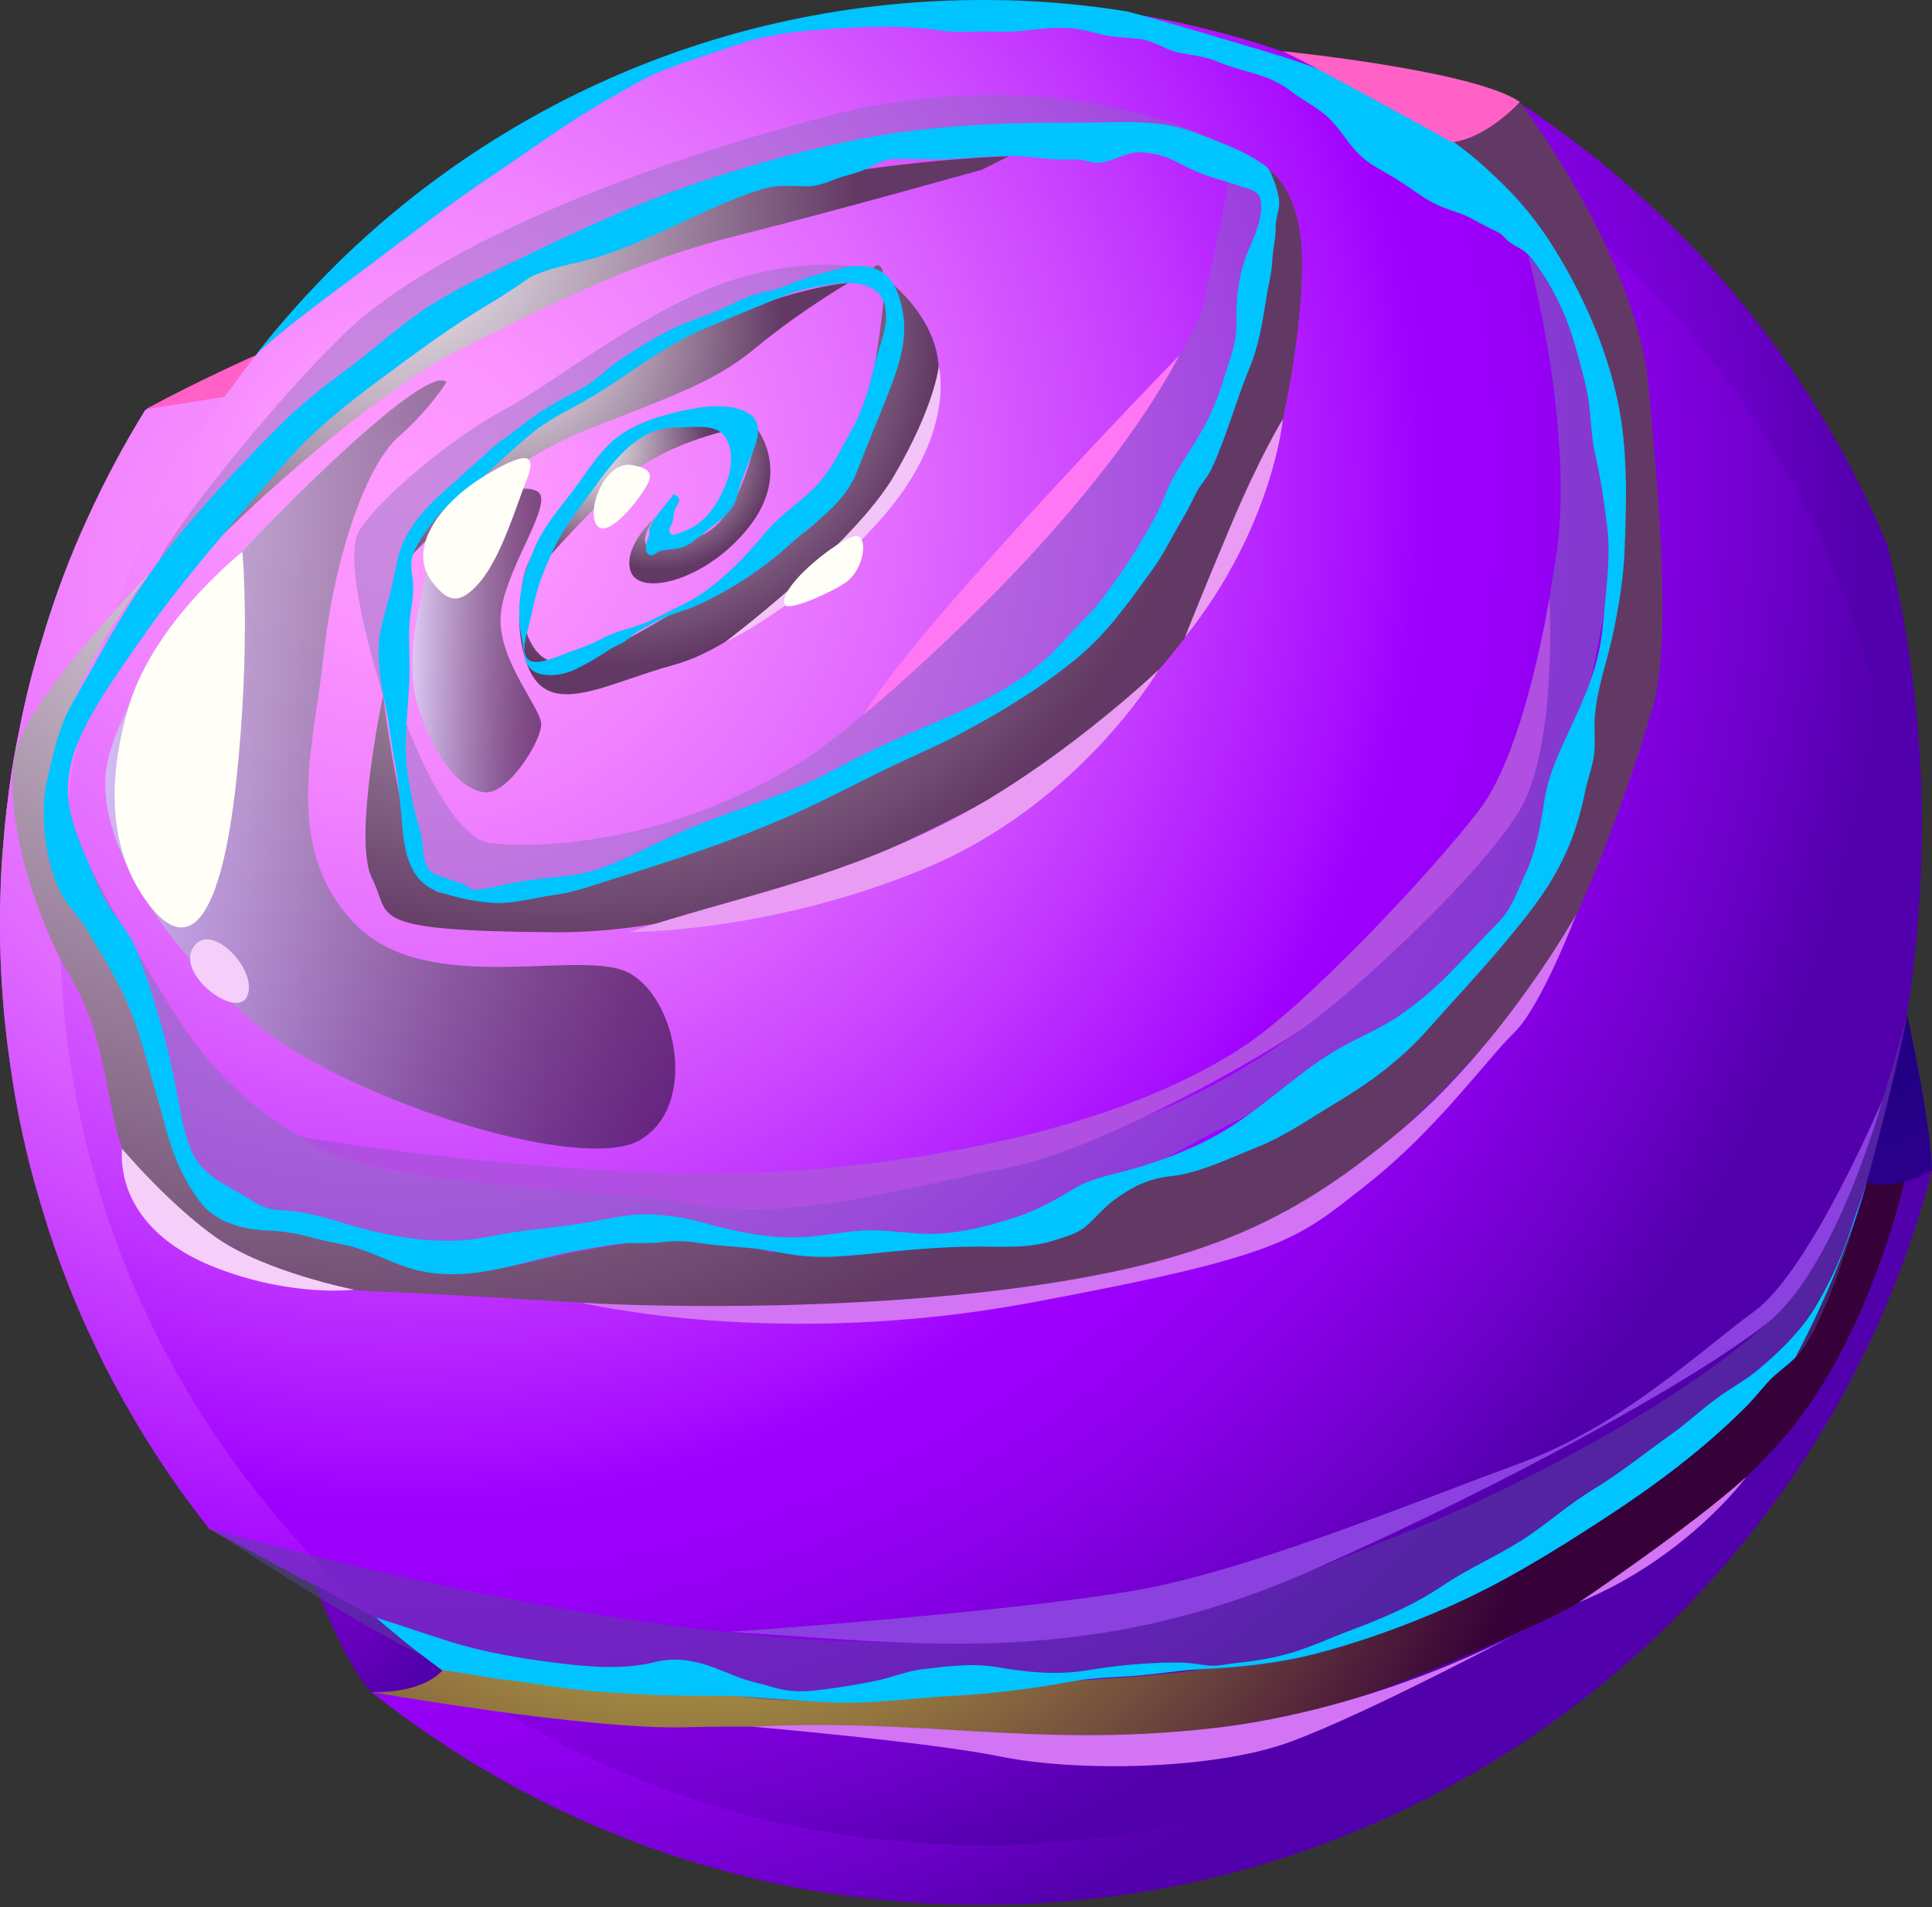 <svg width="79" height="78" viewBox="0 0 79 78" fill="none" xmlns="http://www.w3.org/2000/svg">
<rect x="0" y="0" width="79" height="78" fill="#333333" stroke="none"/>
<path fill-rule="evenodd" clip-rule="evenodd" d="M79 47.846L78.714 48.873C78.707 48.92 78.691 48.958 78.676 49.02C77.896 51.691 76.846 54.255 75.556 56.671C73.456 60.593 70.723 64.13 67.488 67.149C63.72 70.654 59.289 73.433 54.394 75.302C49.969 76.985 45.167 77.896 40.149 77.896C39.438 77.896 38.712 77.881 38.018 77.842H38.01C36.96 77.788 35.917 77.688 34.891 77.564C28.15 76.684 21.935 74.128 16.669 70.314C16.175 69.959 15.689 69.588 15.218 69.218C16.144 68.422 18.09 68.345 18.09 68.345L15.372 66.191L8.57 62.532C7.265 60.887 6.084 59.127 5.049 57.274C4.802 56.834 4.563 56.393 4.331 55.938C4.331 55.922 4.316 55.915 4.308 55.899C4.069 55.413 3.837 54.926 3.613 54.44C3.606 54.44 3.606 54.44 3.606 54.44C2.911 52.904 2.301 51.321 1.807 49.699C1.444 48.526 1.12 47.329 0.865 46.101C0.857 46.094 0.857 46.078 0.857 46.071C0.679 45.221 0.533 44.349 0.409 43.476C0.139 41.616 0 39.716 0 37.786C0 37.338 0.008 36.89 0.023 36.45C0.039 35.786 0.077 35.13 0.139 34.481C0.185 33.833 0.255 33.192 0.34 32.559C0.34 32.513 0.347 32.474 0.355 32.412C0.471 31.524 0.618 30.652 0.803 29.787C1.05 28.537 1.359 27.301 1.737 26.104C2.239 24.413 2.849 22.784 3.575 21.209C4.27 19.681 5.057 18.198 5.937 16.778C8.678 15.326 10.423 14.569 10.423 14.569C10.423 14.569 57.142 5.297 57.868 4.501C58.586 3.714 62.13 4.208 62.13 4.208C64.315 5.652 66.361 7.296 68.237 9.126C68.677 9.551 69.094 9.991 69.526 10.439C69.804 10.74 70.082 11.056 70.353 11.373C70.816 11.898 71.271 12.446 71.704 12.994C73.302 15.033 74.715 17.218 75.888 19.534C76.352 20.422 76.769 21.341 77.162 22.275C77.162 22.282 77.17 22.29 77.17 22.298C80.776 36.404 76.329 48.364 76.329 48.364C77.332 47.993 78.228 47.87 79 47.846Z" fill="url(#paint0_radial_24_1774)"/>
<path fill-rule="evenodd" clip-rule="evenodd" d="M79 47.846L78.714 48.873C78.707 48.92 78.691 48.958 78.676 49.02C77.896 51.691 76.846 54.255 75.556 56.671C73.456 60.593 70.723 64.13 67.488 67.149C63.72 70.654 59.289 73.433 54.394 75.302C49.969 76.985 45.167 77.896 40.149 77.896C39.438 77.896 38.712 77.881 38.018 77.842H38.01C36.96 77.788 35.917 77.688 34.891 77.564C28.15 76.684 21.935 74.128 16.669 70.314C16.175 69.959 15.689 69.588 15.218 69.218C16.144 68.422 18.09 68.345 18.09 68.345L15.372 66.191L8.57 62.532C7.265 60.887 6.084 59.127 5.049 57.274C4.802 56.834 4.563 56.393 4.331 55.938C4.331 55.922 4.316 55.915 4.308 55.899C4.069 55.413 3.837 54.926 3.613 54.44C3.606 54.44 3.606 54.44 3.606 54.44C2.911 52.904 2.301 51.321 1.807 49.699C1.444 48.526 1.12 47.329 0.865 46.101C0.857 46.094 0.857 46.078 0.857 46.071C0.679 45.221 0.533 44.349 0.409 43.476C0.139 41.616 0 39.716 0 37.786C0 37.338 0.008 36.89 0.023 36.45C0.039 35.786 0.077 35.13 0.139 34.481C0.185 33.833 0.255 33.192 0.34 32.559C0.34 32.513 0.347 32.474 0.355 32.412C0.471 31.524 0.618 30.652 0.803 29.787C1.05 28.537 1.359 27.301 1.737 26.104C2.239 24.413 2.849 22.784 3.575 21.209C4.27 19.681 5.057 18.198 5.937 16.778C8.678 15.326 10.423 14.569 10.423 14.569C10.423 14.569 57.142 5.297 57.868 4.501C58.586 3.714 62.13 4.208 62.13 4.208C64.315 5.652 66.361 7.296 68.237 9.126C68.677 9.551 69.094 9.991 69.526 10.439C69.804 10.74 70.082 11.056 70.353 11.373C70.816 11.898 71.271 12.446 71.704 12.994C73.302 15.033 74.715 17.218 75.888 19.534C76.352 20.422 76.769 21.341 77.162 22.275C77.162 22.282 77.17 22.29 77.17 22.298C80.776 36.404 76.329 48.364 76.329 48.364C77.332 47.993 78.228 47.87 79 47.846Z" fill="url(#paint1_radial_24_1774)"/>
<path fill-rule="evenodd" clip-rule="evenodd" d="M77.858 37.755C77.858 39.183 77.78 40.581 77.618 41.955C77.387 44.094 76.97 46.178 76.383 48.194C76.375 48.24 76.36 48.279 76.344 48.333C75.611 50.85 74.623 53.251 73.418 55.521C71.442 59.204 68.87 62.524 65.836 65.357C62.3 68.654 58.131 71.271 53.537 73.016C49.375 74.599 44.866 75.456 40.149 75.456C39.477 75.456 38.805 75.441 38.141 75.402H38.134C37.145 75.356 36.165 75.255 35.207 75.139C28.869 74.313 23.039 71.904 18.098 68.33C17.357 67.805 16.639 67.241 15.952 66.662C15.758 66.5 15.573 66.345 15.388 66.175C13.597 64.624 11.96 62.886 10.493 61.018C9.265 59.466 8.161 57.822 7.188 56.077C6.957 55.66 6.733 55.243 6.509 54.818C6.509 54.803 6.501 54.795 6.493 54.779C6.262 54.324 6.046 53.868 5.837 53.413C5.83 53.413 5.829 53.413 5.829 53.413C5.173 51.969 4.602 50.487 4.139 48.958C3.791 47.862 3.49 46.727 3.258 45.584C3.251 45.576 3.251 45.561 3.251 45.553C3.081 44.75 2.942 43.939 2.826 43.121C2.571 41.368 2.448 39.585 2.448 37.77C2.448 37.346 2.455 36.929 2.471 36.512C2.486 35.894 2.525 35.269 2.579 34.667C2.625 34.064 2.687 33.455 2.772 32.86C2.772 32.814 2.78 32.775 2.787 32.721C2.896 31.887 3.035 31.069 3.204 30.25C3.436 29.069 3.729 27.919 4.077 26.791C4.548 25.209 5.127 23.672 5.806 22.19C6.54 20.576 7.381 19.024 8.331 17.534C8.987 16.499 9.69 15.503 10.447 14.546C11.497 13.195 12.647 11.921 13.867 10.724C20.654 4.115 29.926 0.054 40.149 0.054C40.55 0.054 40.944 0.062 41.338 0.069C41.762 0.085 42.179 0.1 42.604 0.131C43.778 0.208 44.936 0.34 46.071 0.525C46.086 0.525 46.094 0.533 46.109 0.533C47.067 0.679 48.001 0.865 48.927 1.089C50.124 1.374 51.29 1.706 52.44 2.108C53.22 2.37 53.985 2.664 54.741 2.98C55.305 3.22 55.853 3.467 56.401 3.729C56.494 3.775 56.594 3.814 56.687 3.868C60.347 5.659 63.667 8.014 66.546 10.84C66.963 11.242 67.357 11.651 67.759 12.075C68.021 12.361 68.284 12.654 68.538 12.948C68.978 13.442 69.395 13.959 69.812 14.476C71.318 16.384 72.638 18.437 73.742 20.622C75.039 23.155 76.059 25.849 76.754 28.675C77.201 30.459 77.51 32.289 77.688 34.157C77.803 35.331 77.858 36.535 77.858 37.755Z" fill="url(#paint2_radial_24_1774)"/>
<path fill-rule="evenodd" clip-rule="evenodd" d="M21.734 22.723C21.734 22.723 20.731 24.946 21.565 27.201C22.398 29.455 24.738 27.957 27.525 27.201C30.312 26.444 33.177 23.51 34.991 21.696C36.798 19.881 38.535 17.395 38.381 14.979C38.226 12.562 35.686 10.979 35.686 10.979C35.686 10.979 36.612 9.798 35.833 14.523C35.053 19.248 33.995 20.939 32.984 21.688C31.972 22.437 28.892 24.236 27.216 25.24C25.533 26.243 23.665 27.286 22.553 27.039C21.441 26.807 20.854 24.305 21.734 22.723Z" fill="url(#paint3_radial_24_1774)"/>
<path fill-rule="evenodd" clip-rule="evenodd" d="M26.846 21.093C26.846 21.093 25.417 22.36 25.796 23.387C26.174 24.406 28.884 23.757 30.621 21.557C32.358 19.356 30.984 17.58 30.984 17.58C30.984 17.58 30.351 21.248 28.66 21.896C26.969 22.545 26.421 22.267 26.421 22.267C26.421 22.267 26.159 21.974 26.846 21.093Z" fill="url(#paint4_radial_24_1774)"/>
<path fill-rule="evenodd" clip-rule="evenodd" d="M22.522 22.684C22.522 22.684 23.912 21.109 25.494 19.634C27.077 18.159 29.818 17.588 29.818 17.588C29.818 17.588 28.22 16.739 26.166 17.936C24.12 19.125 22.522 22.684 22.522 22.684Z" fill="url(#paint5_radial_24_1774)"/>
<path fill-rule="evenodd" clip-rule="evenodd" d="M16.839 22.707C16.839 22.707 20.067 19.125 23.981 17.58C27.903 16.036 29.262 15.588 30.992 14.152C32.729 12.716 34.682 11.574 34.682 11.574C34.682 11.574 30.868 11.767 25.031 15.465C19.21 19.163 16.824 21.51 16.839 22.707Z" fill="url(#paint6_radial_24_1774)"/>
<path fill-rule="evenodd" clip-rule="evenodd" d="M8.979 21.997C8.979 21.997 14.562 16.422 18.932 14.23C23.302 12.045 26.243 10.608 30.166 9.628C34.088 8.647 40.149 6.941 40.149 6.941L41.245 6.393C41.245 6.393 28.776 6.648 20.592 11.574C12.408 16.507 8.979 21.997 8.979 21.997Z" fill="url(#paint7_radial_24_1774)"/>
<path fill-rule="evenodd" clip-rule="evenodd" d="M15.666 28.428C15.666 28.428 16.592 36.134 17.936 36.481C19.279 36.828 24.082 36.79 31.223 33.138C38.365 29.486 39.817 30.328 43.816 26.259C47.816 22.19 49.437 17.573 50.68 14.531C51.923 11.489 52.278 8.014 51.892 6.941C51.892 6.941 53.243 7.744 53.243 10.763C53.243 13.782 52.34 18.847 51.058 21.781C49.777 24.715 46.457 29.316 42.465 31.578C38.466 33.841 30.474 38.187 22.63 38.126C14.786 38.064 16.029 37.5 15.218 35.933C14.407 34.366 15.666 28.428 15.666 28.428Z" fill="url(#paint8_radial_24_1774)"/>
<path opacity="0.5" fill-rule="evenodd" clip-rule="evenodd" d="M3.443 35.007C3.443 35.007 4.841 38.11 5.628 40.952C6.416 43.793 6.261 48.618 9.504 49.367C12.747 50.124 17.271 52.232 19.009 51.707C20.746 51.182 27.146 50.031 30.698 50.726C34.25 51.421 40.727 51.027 42.99 49.9C45.252 48.773 50.124 45.862 52.44 44.982C54.756 44.094 57.953 41.577 60.709 38.774C63.465 35.972 63.427 32.783 64.106 31.2C64.786 29.617 66.145 23.286 65.99 20.414C65.836 17.55 64.106 12.191 64.106 12.191L62.493 10.485C62.493 10.485 64.485 17.843 63.581 23.047C62.678 28.251 63.504 30.358 59.883 35.339C56.262 40.318 51.212 44.233 45.553 46.124C39.901 48.008 36.273 47.785 30.397 48.325C24.915 48.835 18.09 48.449 15.38 47.738C12.948 47.105 9.659 45.468 7.173 41.5C4.679 37.531 3.443 35.007 3.443 35.007Z" fill="#7D72B3"/>
<path opacity="0.4" fill-rule="evenodd" clip-rule="evenodd" d="M15.913 26.861C15.913 26.861 16.43 35.23 17.496 35.948C18.561 36.666 20.816 36.968 22.924 36.249C25.031 35.531 32.273 33.161 33.517 32.404C34.76 31.648 42.38 27.841 43.886 26.714C45.383 25.587 47.391 21.557 48.07 20.723C48.75 19.889 50.595 14.909 51.128 13.025C51.653 11.141 52.031 8.879 52.031 8.879C52.031 8.879 52.186 7.821 51.275 7.481C50.371 7.142 50.217 7.481 50.217 7.481C50.217 7.481 50.024 8.724 49.236 12.307C48.441 15.889 37.778 28.181 32.382 31.385C26.992 34.589 21.866 34.705 20.013 34.474C18.175 34.25 15.882 28.297 15.913 26.861Z" fill="#7D72B3"/>
<path opacity="0.4" fill-rule="evenodd" clip-rule="evenodd" d="M15.666 28.428C15.666 28.428 15.89 23.217 17.233 21.472C18.576 19.727 23.093 16.121 25.765 14.762C28.436 13.403 32.32 11.481 33.671 11.195C35.022 10.91 35.979 11.195 35.979 11.195C35.979 11.195 34.35 10.315 30.621 11.257C26.892 12.199 22.669 15.673 20.63 16.747C18.592 17.82 15.426 20.422 14.67 21.742C13.921 23.055 15.666 28.428 15.666 28.428Z" fill="#7D72B3"/>
<path opacity="0.4" fill-rule="evenodd" clip-rule="evenodd" d="M6.493 22.939L18.059 12.801L25.224 9.558C25.224 9.558 32.312 7.149 35.554 6.393C38.797 5.636 46.07 5.412 46.07 5.412L49.885 5.829C49.885 5.829 43.245 2.208 33.439 4.849C23.634 7.489 17.117 10.786 14.245 13.488C11.388 16.191 7.065 21.611 6.493 22.939Z" fill="#7D72B3"/>
<path fill-rule="evenodd" clip-rule="evenodd" d="M6.169 23.387C6.169 23.387 -0.046 30.891 2.973 35.508C5.991 40.125 7.319 46.781 8.2 48.333C9.072 49.885 19.078 52.209 21.163 51.73C23.24 51.251 28.227 49.939 31.486 51.205C31.486 51.205 37.261 50.711 38.921 50.711C40.581 50.711 43.6 49.306 44.302 48.95C45.005 48.595 48.927 47.344 50.935 46.534C52.942 45.731 56.162 43.214 57.467 42.21C58.771 41.206 62.192 37.13 62.848 35.879C63.504 34.62 65.458 27.286 65.967 23.811C66.477 20.345 64.979 13.658 63.859 11.342C62.732 9.033 59.181 6.872 59.181 6.872L59.389 5.829L62.153 4.177C62.153 4.177 66.971 10.5 67.426 15.951C67.689 19.148 68.43 25.981 67.589 28.907C66.909 31.262 64.608 38.172 62.601 40.643C60.593 43.113 54.556 49.414 51.344 50.641C48.124 51.861 38.635 53.506 33.045 53.621C28.922 53.706 19.85 52.965 15.388 52.819C10.925 52.664 7.736 49.869 5.961 48.456C4.185 47.036 4.787 43.183 2.98 40.133C1.174 37.083 0.17 33.03 0.625 30.829C1.065 28.614 6.169 23.387 6.169 23.387Z" fill="url(#paint9_radial_24_1774)"/>
<path fill-rule="evenodd" clip-rule="evenodd" d="M17.086 51.954C16.129 51.73 15.272 51.205 14.322 50.965C13.79 50.834 13.265 50.757 12.74 50.61C12.214 50.456 11.62 50.356 11.08 50.332C9.983 50.294 8.841 50.039 8.146 49.105C7.528 48.271 7.142 47.406 6.856 46.41C6.486 45.075 6.123 43.739 5.714 42.395C5.335 41.16 4.803 40.071 4.123 38.975C3.853 38.535 3.621 38.102 3.328 37.678C3.058 37.3 2.679 36.929 2.479 36.497L2.471 36.489C1.946 35.377 1.76 34.142 1.791 32.929C1.807 32.273 1.992 31.663 2.131 31.03C2.324 30.227 2.533 29.517 2.942 28.791C3.32 28.127 3.698 27.455 4.077 26.776C4.926 25.278 5.822 23.78 6.879 22.437C8.238 20.723 9.759 19.094 11.296 17.542C12.184 16.631 13.195 15.835 14.214 15.079C15.071 14.446 15.867 13.743 16.724 13.095C18.191 11.983 19.858 11.257 21.503 10.462C23.487 9.504 25.464 8.586 27.525 7.829C29.965 6.941 32.482 6.231 35.03 5.713C37.933 5.127 40.998 5.003 43.963 5.019C45.584 5.026 47.321 4.818 48.873 5.428C49.746 5.767 50.765 6.115 51.529 6.64C51.707 6.756 51.784 6.787 51.892 6.941C51.962 7.034 52 7.165 52.047 7.273C52.162 7.551 52.309 8.014 52.309 8.308C52.309 8.632 52.162 8.918 52.162 9.265C52.17 9.751 52.047 10.192 52.023 10.662C52 11.211 51.861 11.643 51.784 12.176C51.622 13.164 51.483 14.106 51.097 15.04C50.541 16.384 50.17 17.804 49.56 19.132C49.375 19.541 49.051 19.85 48.865 20.252C48.688 20.615 48.533 20.924 48.325 21.271C47.931 21.927 47.615 22.599 47.175 23.224C46.248 24.498 45.314 25.857 44.094 26.869C42.619 28.096 41.013 29.077 39.33 29.972C38.234 30.552 37.084 31.023 35.972 31.578C34.976 32.072 33.98 32.582 32.976 33.053C30.397 34.258 27.656 35.145 24.954 35.987C24.174 36.234 23.441 36.497 22.638 36.605C21.904 36.705 21.055 36.944 20.314 36.929C19.518 36.906 18.685 36.721 17.936 36.466C16.646 36.033 16.515 34.636 16.422 33.47C16.353 32.628 16.253 31.71 16.09 30.884C15.967 30.189 15.905 29.509 15.751 28.807C15.589 28.096 15.488 27.37 15.48 26.652C15.465 25.726 15.82 24.861 16.029 23.966C16.168 23.387 16.229 22.784 16.469 22.228C16.808 21.418 17.465 20.715 18.106 20.136C18.77 19.549 19.418 18.962 20.074 18.368C20.468 18.005 20.924 17.735 21.341 17.395C22.066 16.816 22.869 16.36 23.695 15.936C24.352 15.596 24.823 15.056 25.433 14.654C26.05 14.245 26.761 13.82 27.425 13.481C28.004 13.195 28.637 12.994 29.239 12.755C29.733 12.562 30.189 12.276 30.691 12.106C31.154 11.944 31.633 11.898 32.08 11.705C32.528 11.52 32.945 11.357 33.408 11.234C33.926 11.11 34.505 10.894 35.03 10.879C36.064 10.863 36.574 11.381 36.836 12.384C37.199 13.751 36.782 14.909 36.288 16.175C35.887 17.194 35.454 18.206 35.061 19.24C34.543 20.615 33.316 21.34 32.281 22.282C31.192 23.271 29.849 24.151 28.506 24.753C28.081 24.946 27.633 25.054 27.216 25.232C26.861 25.394 26.506 25.587 26.151 25.78C25.919 25.904 25.749 26.089 25.541 26.235C25.348 26.359 25.124 26.436 24.931 26.56C24.452 26.876 23.95 27.185 23.425 27.417C22.916 27.648 21.904 27.78 21.572 27.185C21.395 26.884 21.418 26.459 21.341 26.12C21.248 25.71 21.233 25.348 21.233 24.923C21.233 24.498 21.31 24.189 21.379 23.788C21.441 23.394 21.619 23.085 21.742 22.707C22.12 21.626 22.869 20.823 23.533 19.928C23.95 19.364 24.305 18.808 24.792 18.283C25.51 17.519 26.521 17.14 27.533 16.886C28.444 16.662 29.795 16.391 30.629 16.916C31.339 17.357 30.845 18.314 30.613 18.908C30.49 19.233 30.351 19.572 30.243 19.904C30.166 20.151 30.135 20.429 29.988 20.669C29.695 21.163 29.116 21.503 28.675 21.889C28.475 22.058 28.158 22.298 27.919 22.375C27.618 22.468 27.293 22.46 26.985 22.537C26.83 22.568 26.753 22.761 26.568 22.692C26.398 22.638 26.398 22.445 26.429 22.267C26.459 22.105 26.529 21.95 26.568 21.796C26.575 21.765 26.537 21.711 26.544 21.672C26.668 21.201 27.27 20.615 27.541 20.213C27.973 20.391 27.679 20.646 27.595 20.831C27.541 20.993 27.548 21.14 27.51 21.31C27.479 21.449 27.27 21.688 27.425 21.835C27.525 21.935 27.88 21.757 27.988 21.719C28.915 21.395 29.509 20.383 29.795 19.464C29.98 18.87 29.949 17.835 29.285 17.573C28.791 17.38 28.197 17.488 27.679 17.48C25.811 17.449 24.699 19.449 23.711 20.738C23.032 21.611 22.514 22.607 22.136 23.641C21.866 24.359 21.758 25.101 21.564 25.819C21.418 26.351 21.248 27.17 22.066 27.062C22.545 26.992 23.062 26.737 23.518 26.583C23.919 26.444 24.267 26.305 24.637 26.104C25.224 25.788 25.888 25.695 26.498 25.425C26.977 25.209 27.463 24.946 27.942 24.715C29.177 24.12 30.374 22.9 31.239 21.85C31.81 21.14 32.629 20.607 33.285 19.966C33.972 19.287 34.335 18.445 34.806 17.619C35.277 16.777 35.516 15.967 35.725 15.033C35.918 14.206 36.412 13.264 36.157 12.407C35.887 11.52 34.744 11.496 34.003 11.628C33.393 11.728 32.714 11.836 32.134 12.068C31.053 12.5 29.988 12.956 28.907 13.396C27.209 14.098 25.803 15.249 24.251 16.198C23.464 16.677 22.615 17.04 21.881 17.611C21.341 18.036 20.823 18.53 20.306 18.986C19.943 19.318 19.627 19.68 19.225 19.966C18.692 20.337 18.16 20.754 17.758 21.271C17.434 21.696 17.055 22.198 16.878 22.707C16.739 23.116 16.87 23.495 16.893 23.912C16.924 24.475 16.77 25 16.739 25.556C16.716 26.143 16.739 26.753 16.747 27.34C16.747 28.49 16.569 29.617 16.592 30.783C16.608 31.501 16.77 32.258 16.909 32.96C17.017 33.524 17.248 34.011 17.287 34.59C17.303 34.952 17.364 35.454 17.696 35.694C17.858 35.809 18.059 35.848 18.244 35.917C18.414 35.979 18.561 36.033 18.723 36.087C18.808 36.118 18.909 36.134 19.001 36.165C19.071 36.203 19.125 36.311 19.202 36.342C19.395 36.419 19.681 36.373 19.881 36.334C20.345 36.249 20.8 36.134 21.256 36.056C22.406 35.856 23.58 35.879 24.676 35.47C25.942 34.991 27.116 34.304 28.367 33.802C30.235 33.038 32.242 32.482 34.034 31.517C34.837 31.076 35.671 30.675 36.504 30.297C38.473 29.416 40.535 28.698 42.257 27.37C42.92 26.861 43.422 26.282 43.986 25.68C44.303 25.34 44.65 25.031 44.936 24.66C45.777 23.564 46.588 22.367 47.236 21.14C47.514 20.622 47.684 20.059 47.97 19.541C48.418 18.739 48.958 18.028 49.367 17.202C49.777 16.391 50.016 15.581 50.286 14.716C50.456 14.191 50.572 13.759 50.556 13.203C50.541 12.091 50.657 11.126 51.105 10.107C51.352 9.551 51.699 8.725 51.522 8.091C51.429 7.783 50.981 7.698 50.711 7.613C50.078 7.397 49.414 7.242 48.804 6.964C48.24 6.709 47.831 6.416 47.213 6.3C46.974 6.254 46.758 6.223 46.518 6.231C45.924 6.262 45.407 6.679 44.804 6.655C44.604 6.648 44.472 6.586 44.264 6.547C43.955 6.493 43.615 6.532 43.314 6.524C42.627 6.501 41.971 6.37 41.276 6.377C40.465 6.385 39.67 6.455 38.859 6.501C38.103 6.54 37.338 6.478 36.582 6.501C36.095 6.516 35.794 6.74 35.362 6.933C34.968 7.111 34.536 7.18 34.126 7.335C33.771 7.482 33.431 7.605 33.053 7.62C32.52 7.628 31.988 7.551 31.47 7.659C30.853 7.806 30.173 8.068 29.594 8.315C27.896 9.041 26.251 9.944 24.491 10.5C23.641 10.763 22.761 10.879 21.935 11.218C21.626 11.342 21.356 11.566 21.078 11.751C20.522 12.122 19.943 12.469 19.364 12.824C18.082 13.635 16.863 14.531 15.65 15.434C14.214 16.5 12.848 17.565 11.666 18.924C9.597 21.302 7.443 23.711 5.652 26.313C4.802 27.54 3.845 28.861 3.243 30.227C3.227 30.258 3.22 30.281 3.204 30.312C2.872 31.1 2.695 31.926 2.803 32.783C2.803 32.798 2.803 32.814 2.811 32.829C2.903 33.532 3.212 34.358 3.49 34.991C3.768 35.624 4 36.304 4.355 36.906C4.748 37.57 5.289 38.118 5.575 38.828C5.914 39.709 6.231 40.658 6.493 41.577C6.833 42.727 7.096 43.924 7.312 45.105C7.458 45.839 7.574 46.58 7.914 47.244C8.4 48.186 9.435 48.533 10.277 49.082C10.724 49.375 11.033 49.475 11.574 49.498C12.33 49.537 13.048 49.722 13.774 49.939C15.318 50.417 16.863 50.765 18.484 50.742C19.449 50.734 20.36 50.471 21.31 50.348C22.19 50.24 23.078 50.147 23.95 50.008C24.745 49.885 25.525 49.661 26.336 49.661C27.1 49.661 27.973 49.784 28.714 49.993C30.042 50.356 31.339 50.657 32.729 50.595C33.571 50.572 34.397 50.379 35.238 50.325C36.026 50.278 36.775 50.394 37.554 50.448C38.937 50.533 40.272 50.193 41.562 49.769C42.442 49.483 43.175 49.058 43.963 48.587C44.596 48.217 45.214 48.101 45.916 47.916C47.283 47.553 48.649 47.051 49.885 46.348C51.506 45.422 52.842 44.063 54.425 43.075C55.312 42.519 56.316 42.148 57.189 41.554C57.907 41.067 58.578 40.504 59.188 39.894C59.899 39.176 60.563 38.427 61.273 37.717C61.813 37.168 62.03 36.481 62.346 35.802C62.825 34.79 62.995 33.748 63.165 32.652C63.35 31.571 63.829 30.613 64.292 29.61C64.886 28.328 65.396 27.123 65.527 25.695C65.627 24.622 65.774 23.541 65.774 22.452C65.774 21.757 65.658 21.086 65.566 20.399C65.481 19.765 65.35 19.148 65.218 18.522C65.041 17.75 65.064 16.955 64.925 16.175C64.801 15.504 64.593 14.801 64.408 14.137C64.276 13.666 64.106 13.18 63.913 12.739C63.566 11.952 63.103 11.133 62.539 10.47C62.3 10.192 61.999 10.107 61.728 9.906C61.52 9.744 61.474 9.612 61.234 9.489C60.902 9.319 60.563 9.157 60.238 8.972C59.713 8.671 59.119 8.578 58.594 8.292C58.092 8.022 57.636 7.667 57.158 7.358C56.617 7.018 56.069 6.787 55.598 6.339C55.135 5.891 54.834 5.327 54.386 4.88C53.93 4.416 53.282 4.115 52.765 3.714C51.869 3.011 50.803 2.957 49.792 2.525C49.275 2.301 48.781 2.27 48.24 2.162C47.63 2.038 47.213 1.66 46.557 1.591C45.978 1.529 45.407 1.521 44.835 1.359C44.495 1.274 44.171 1.189 43.831 1.158C43.152 1.096 42.504 1.189 41.832 1.258C41.245 1.32 40.643 1.289 40.056 1.289C39.562 1.289 39.045 1.336 38.55 1.258C37.153 1.042 35.617 1.065 34.196 1.166C32.845 1.258 31.524 1.359 30.243 1.799C29.154 2.17 28.081 2.494 27.008 2.926C26.274 3.22 25.641 3.629 24.954 4.007C23.309 4.934 21.796 6.061 20.229 7.111C18.476 8.277 16.832 9.566 15.141 10.825C14.044 11.651 12.925 12.469 11.844 13.326C11.373 13.697 10.917 14.091 10.477 14.492C11.527 13.141 12.678 11.867 13.898 10.67C20.684 4.061 29.957 0 40.179 0C40.581 0 40.975 0.008 41.369 0.015C41.793 0.031 42.21 0.046 42.635 0.077C43.808 0.154 44.967 0.286 46.102 0.471C46.117 0.471 46.125 0.479 46.14 0.479C47.437 0.826 48.727 1.204 50.016 1.591C51.089 1.915 52.17 2.208 53.228 2.579C53.93 2.818 54.61 3.127 55.289 3.405C55.899 3.667 56.579 3.891 57.15 4.216C58.084 4.741 58.949 5.443 59.806 6.076C60.377 6.509 60.91 7.003 61.427 7.505C62.153 8.215 62.802 9.003 63.35 9.844C64.639 11.844 65.666 14.106 66.153 16.43C66.57 18.391 66.508 20.514 66.43 22.514C66.392 23.58 66.199 24.753 65.983 25.803C65.743 26.954 65.334 28.035 65.218 29.224C65.164 29.803 65.257 30.405 65.164 30.976C65.087 31.447 64.909 31.903 64.817 32.366C64.616 33.362 64.323 34.327 63.859 35.238C63.242 36.489 62.392 37.523 61.497 38.597C60.485 39.801 59.404 40.952 58.355 42.133C57.297 43.322 56.023 44.272 54.664 45.082C53.606 45.715 52.525 46.48 51.367 46.928C50.286 47.36 49.059 47.97 47.893 48.101C47.005 48.186 46.294 48.526 45.569 49.066C45.129 49.383 44.804 49.815 44.395 50.155C44.032 50.464 43.6 50.564 43.16 50.711C42.117 51.058 41.098 50.981 40.01 50.981C38.458 50.981 36.929 51.135 35.385 51.29C34.605 51.367 33.833 51.437 33.053 51.382C32.351 51.344 31.663 51.158 30.968 51.074C30.197 50.981 29.424 50.965 28.66 50.842C28.058 50.742 27.579 50.734 26.961 50.811C26.467 50.865 25.973 50.811 25.479 50.85C24.969 50.896 24.468 51.012 23.958 51.081C21.626 51.444 19.449 52.51 17.086 51.954Z" fill="#00C4FF"/>
<path fill-rule="evenodd" clip-rule="evenodd" d="M15.218 69.202C15.218 69.202 24.043 70.754 28.058 70.638C34.126 70.461 41.114 71.217 46.541 71.364C51.969 71.518 61.458 67.064 63.195 66.245C64.933 65.427 69.117 63.041 72.769 58.987C76.421 54.934 77.865 48.333 77.865 48.333H76.344C76.344 48.333 75.765 51.189 73.564 54.401C72.244 56.324 70.299 58.015 67.642 60.308C63.828 63.605 58.856 66.145 53.845 67.395C47.175 69.055 41.245 68.6 37.153 69.21C31.231 70.09 18.09 67.998 18.09 67.998L15.218 69.202Z" fill="url(#paint10_radial_24_1774)"/>
<path fill-rule="evenodd" clip-rule="evenodd" d="M12.886 64.825C12.886 64.825 14.291 68.484 15.218 69.195C15.218 69.195 17.156 69.31 18.09 68.322L15.372 66.168L12.886 64.825Z" fill="url(#paint11_radial_24_1774)"/>
<path fill-rule="evenodd" clip-rule="evenodd" d="M77.981 41.507C77.981 41.507 78.923 45.646 79 47.846C79 47.846 77.525 48.773 76.344 48.333C76.344 48.333 77.734 43.268 77.981 41.507Z" fill="url(#paint12_radial_24_1774)"/>
<path fill-rule="evenodd" clip-rule="evenodd" d="M52.432 2.092C52.432 2.092 60.3 2.88 62.145 4.169C62.145 4.169 60.84 5.628 59.381 5.821C59.381 5.821 52.996 2.285 52.432 2.092Z" fill="#FF61C7"/>
<path fill-rule="evenodd" clip-rule="evenodd" d="M5.953 16.739L9.18 16.229L10.446 14.531C10.438 14.538 8.13 15.55 5.953 16.739Z" fill="#FF61C7"/>
<path opacity="0.5" fill-rule="evenodd" clip-rule="evenodd" d="M8.57 62.508C8.57 62.508 23.834 66.94 35.748 67.164C47.661 67.388 52.139 64.74 57.289 62.748C62.439 60.756 70.901 56.185 73.449 52.819C75.997 49.444 77.981 41.507 77.981 41.507C77.981 41.507 75.534 53.413 73.418 55.521C71.302 57.629 61.844 63.998 60.184 64.832C58.524 65.658 54.015 69.086 45.862 68.129C45.862 68.129 40.38 68.901 38.396 68.747C36.412 68.592 33.331 70.592 27.68 68.77C27.68 68.77 19.812 68.376 18.09 67.998C16.368 67.619 8.57 62.508 8.57 62.508Z" fill="#54469B"/>
<path fill-rule="evenodd" clip-rule="evenodd" d="M12.276 46.487C12.276 46.487 24.931 48.68 34.096 47.746C43.26 46.812 48.217 44.519 50.827 42.812C53.444 41.106 58.563 35.632 60.478 33.138C62.393 30.644 63.358 24.421 63.358 24.421C63.358 24.421 63.705 30.505 62.138 33.138C60.57 35.771 55.197 40.782 53.004 42.241C50.811 43.7 44.519 47.151 41.237 47.746C37.956 48.34 32.536 50 28.606 49.282C24.692 48.557 15.172 48.68 12.276 46.487Z" fill="#B04FE2"/>
<path fill-rule="evenodd" clip-rule="evenodd" d="M29.818 66.739C29.818 66.739 42.99 65.836 47.514 64.825C52.038 63.821 57.984 61.373 62.145 59.844C66.307 58.316 69.449 55.297 71.742 53.621C74.035 51.946 76.977 44.974 76.977 44.974C76.977 44.974 75.101 51.884 72.221 54.139C69.341 56.393 61.968 60.524 53.637 64.222C44.379 68.33 37.184 67.164 29.818 66.739Z" fill="#8B40E0"/>
<path fill-rule="evenodd" clip-rule="evenodd" d="M75.703 50.201C75.912 49.576 76.135 48.95 76.336 48.333C75.603 50.85 74.614 53.251 73.41 55.521L73.387 55.544C73.039 55.884 72.607 56.154 72.283 56.532C71.951 56.903 71.657 57.281 71.294 57.629C69.573 59.335 67.612 60.794 65.581 62.114C63.496 63.473 61.412 64.763 59.126 65.759C57.374 66.523 55.583 67.172 53.73 67.643C52.239 68.021 50.649 68.191 49.112 68.26C48.333 68.299 47.568 68.43 46.796 68.5C45.831 68.6 44.843 68.585 43.901 68.754C42.264 69.055 40.573 69.272 38.913 69.357C37.485 69.434 36.072 69.635 34.644 69.635C32.814 69.627 30.999 69.341 29.169 69.349C27.394 69.364 25.602 69.287 23.834 69.125C22.776 69.025 21.742 68.824 20.7 68.7C19.819 68.6 18.962 68.407 18.09 68.306C17.349 67.781 16.631 67.218 15.944 66.639C15.751 66.477 15.565 66.322 15.38 66.152C16.384 66.469 17.38 66.816 18.391 67.133C19.804 67.581 21.402 67.843 22.877 68.021C24.089 68.175 25.541 68.283 26.737 67.982C27.98 67.673 28.899 68.067 30.034 68.531C30.559 68.747 31.092 68.847 31.64 69.009C32.412 69.233 32.983 69.187 33.771 69.079C34.466 68.994 35.184 68.87 35.879 68.724C36.466 68.6 37.029 68.361 37.631 68.276C38.666 68.152 39.762 67.998 40.797 68.183C41.994 68.391 43.175 68.507 44.38 68.322C45.63 68.114 46.788 67.998 48.055 67.99C48.487 67.99 48.834 68.029 49.251 68.098C49.715 68.175 50.139 68.052 50.595 68.005C51.421 67.921 52.147 67.797 52.95 67.55C53.683 67.318 54.386 66.994 55.096 66.724C56.493 66.199 57.76 65.681 59.003 64.84C60.045 64.137 61.203 63.643 62.261 62.971C63.273 62.315 64.168 61.497 65.203 60.879C66.291 60.215 67.287 59.404 68.33 58.663C68.994 58.192 69.58 57.636 70.237 57.158C70.808 56.741 71.441 56.416 71.974 55.945C72.893 55.166 73.742 54.324 74.337 53.266C74.9 52.294 75.363 51.267 75.703 50.201Z" fill="#00C4FF"/>
<path fill-rule="evenodd" clip-rule="evenodd" d="M35.3 29.239C35.3 29.239 44.395 21.788 48.224 14.531C48.224 14.538 37.616 25.425 35.3 29.239Z" fill="#FF77F4"/>
<path fill-rule="evenodd" clip-rule="evenodd" d="M25.733 38.118C25.733 38.118 31.485 38.157 37.84 35.508C44.194 32.86 47.383 27.386 47.383 27.386C47.383 27.386 43.082 31.494 38.396 33.794C33.709 36.095 30.165 36.659 25.733 38.118Z" fill="#EA9CF4"/>
<path fill-rule="evenodd" clip-rule="evenodd" d="M48.448 26.073C48.448 26.073 49.089 24.429 50.301 21.557C51.506 18.677 52.455 17.14 52.455 17.14C52.455 17.14 52.069 21.526 48.448 26.073Z" fill="#EA9CF4"/>
<path fill-rule="evenodd" clip-rule="evenodd" d="M23.765 53.274C23.765 53.274 31.756 55.212 42.156 53.274C52.563 51.336 53.011 50.703 55.876 48.456C58.74 46.209 60.779 43.33 61.906 42.241C63.033 41.152 64.461 37.377 64.461 37.377C64.461 37.377 61.52 42.666 57.304 46.209C53.089 49.753 49.622 51.483 42.534 52.541C35.446 53.591 27.301 53.483 23.765 53.274Z" fill="#D374F4"/>
<path fill-rule="evenodd" clip-rule="evenodd" d="M30.775 70.615C30.775 70.615 38.01 71.24 40.952 71.843C43.893 72.445 49.545 72.422 52.788 71.225C56.03 70.028 62.454 66.593 62.454 66.593C62.454 66.593 56.463 69.959 49.321 70.708C42.179 71.464 37.832 70.26 30.775 70.615Z" fill="#D374F4"/>
<path fill-rule="evenodd" clip-rule="evenodd" d="M64.554 65.535C64.554 65.535 69.148 62.446 71.403 60.4C71.41 60.4 69.001 63.697 64.554 65.535Z" fill="#D374F4"/>
<path fill-rule="evenodd" clip-rule="evenodd" d="M29.648 26.259C29.648 26.259 34.89 22.313 36.558 19.457C38.226 16.608 38.388 14.979 38.388 14.979C38.388 14.979 39.129 17.75 35.979 21.279C32.829 24.815 29.648 26.259 29.648 26.259Z" fill="#F2C4F8"/>
<path opacity="0.5" fill-rule="evenodd" clip-rule="evenodd" d="M17.403 23.502C16.978 25.425 16.546 27.386 17.202 29.239C17.858 31.092 18.862 32.304 19.82 32.404C20.777 32.505 22.182 30.243 22.128 29.586C22.074 28.93 20.568 27.224 20.468 25.517C20.368 23.811 22.228 21.294 22.128 20.337C22.028 19.387 18.098 20.337 17.403 23.502Z" fill="url(#paint13_linear_24_1774)"/>
<path opacity="0.5" fill-rule="evenodd" clip-rule="evenodd" d="M18.252 15.635C17.619 14.955 13.38 18.924 10.439 21.997C7.497 25.062 4.579 29.085 4.324 31.648C4.069 34.211 6.185 38.087 10.006 41.5C13.828 44.92 23.773 48.032 26.166 46.626C28.56 45.221 27.68 40.843 25.726 39.793C23.78 38.736 17.442 40.867 14.477 37.747C11.512 34.628 12.848 30.443 13.218 26.923C13.674 22.614 15.025 18.978 16.284 17.874C17.55 16.77 18.252 15.635 18.252 15.635Z" fill="url(#paint14_linear_24_1774)"/>
<path fill-rule="evenodd" clip-rule="evenodd" d="M5.258 28.907C4.439 31.686 4.339 34.659 6.053 36.944C7.767 39.23 9.056 37.516 9.659 31.949C10.261 26.375 9.913 22.568 9.913 22.568C9.913 22.568 6.292 25.409 5.258 28.907Z" fill="#FFFFF8"/>
<path fill-rule="evenodd" clip-rule="evenodd" d="M8.053 38.566C6.895 39.639 9.659 41.762 10.107 40.743C10.554 39.716 8.802 37.871 8.053 38.566Z" fill="#F5CEFA"/>
<path fill-rule="evenodd" clip-rule="evenodd" d="M4.988 46.974C4.88 48.742 5.883 50.749 8.972 51.9C12.06 53.058 14.477 52.741 14.477 52.741C14.477 52.741 10.863 52.023 8.871 50.633C6.895 49.244 4.988 46.974 4.988 46.974Z" fill="#F5CEFA"/>
<path fill-rule="evenodd" clip-rule="evenodd" d="M17.658 23.78C16.639 22.429 17.967 20.584 19.835 19.449C21.704 18.314 21.927 18.654 21.526 19.65C21.125 20.638 20.515 22.738 19.642 23.78C18.762 24.83 18.26 24.576 17.658 23.78Z" fill="#FFFFF8"/>
<path fill-rule="evenodd" clip-rule="evenodd" d="M24.375 21.433C23.989 20.769 24.768 18.839 25.834 19.017C26.899 19.194 26.637 19.619 26.143 20.321C25.765 20.854 24.738 22.058 24.375 21.433Z" fill="#FFFFF8"/>
<path fill-rule="evenodd" clip-rule="evenodd" d="M32.096 24.738C31.733 23.989 34.705 21.696 35.107 21.935C35.508 22.174 35.246 23.387 34.551 23.842C33.864 24.298 32.219 25 32.096 24.738Z" fill="#FFFFF8"/>
<defs>
<radialGradient id="paint0_radial_24_1774" cx="0" cy="0" r="1" gradientUnits="userSpaceOnUse" gradientTransform="translate(15.047 23.679) scale(61.62 61.62)">
<stop offset="0.006" stop-color="#FF9AFF"/>
<stop offset="0.093" stop-color="#FB94FF"/>
<stop offset="0.209" stop-color="#F183FF"/>
<stop offset="0.342" stop-color="#E068FF"/>
<stop offset="0.486" stop-color="#C841FF"/>
<stop offset="0.639" stop-color="#A910FF"/>
<stop offset="0.684" stop-color="#9F00FF"/>
<stop offset="0.743" stop-color="#9900F8"/>
<stop offset="0.828" stop-color="#8700E5"/>
<stop offset="0.929" stop-color="#6A00C6"/>
<stop offset="1" stop-color="#5200AB"/>
</radialGradient>
<radialGradient id="paint1_radial_24_1774" cx="0" cy="0" r="1" gradientUnits="userSpaceOnUse" gradientTransform="translate(15.047 23.679) scale(61.62 61.62)">
<stop offset="0.006" stop-color="#FF9AFF"/>
<stop offset="0.093" stop-color="#FB94FF"/>
<stop offset="0.209" stop-color="#F183FF"/>
<stop offset="0.342" stop-color="#E068FF"/>
<stop offset="0.486" stop-color="#C841FF"/>
<stop offset="0.639" stop-color="#A910FF"/>
<stop offset="0.684" stop-color="#9F00FF"/>
<stop offset="0.743" stop-color="#9900F8"/>
<stop offset="0.828" stop-color="#8700E5"/>
<stop offset="0.929" stop-color="#6A00C6"/>
<stop offset="1" stop-color="#5200AB"/>
</radialGradient>
<radialGradient id="paint2_radial_24_1774" cx="0" cy="0" r="1" gradientUnits="userSpaceOnUse" gradientTransform="translate(16.795 20.113) scale(60.572 60.572)">
<stop offset="0.006" stop-color="#FF9AFF"/>
<stop offset="0.093" stop-color="#FB94FF"/>
<stop offset="0.209" stop-color="#F183FF"/>
<stop offset="0.342" stop-color="#E068FF"/>
<stop offset="0.486" stop-color="#C841FF"/>
<stop offset="0.639" stop-color="#A910FF"/>
<stop offset="0.684" stop-color="#9F00FF"/>
<stop offset="0.743" stop-color="#9900F8"/>
<stop offset="0.828" stop-color="#8700E5"/>
<stop offset="0.929" stop-color="#6A00C6"/>
<stop offset="1" stop-color="#5200AB"/>
</radialGradient>
<radialGradient id="paint3_radial_24_1774" cx="0" cy="0" r="1" gradientUnits="userSpaceOnUse" gradientTransform="translate(24.761 13.708) scale(13.544)">
<stop stop-color="white"/>
<stop offset="1" stop-color="#623964"/>
</radialGradient>
<radialGradient id="paint4_radial_24_1774" cx="0" cy="0" r="1" gradientUnits="userSpaceOnUse" gradientTransform="translate(26.915 18.604) scale(4.712)">
<stop stop-color="white"/>
<stop offset="1" stop-color="#623964"/>
</radialGradient>
<radialGradient id="paint5_radial_24_1774" cx="0" cy="0" r="1" gradientUnits="userSpaceOnUse" gradientTransform="translate(24.018 18.167) scale(4.965 4.965)">
<stop stop-color="white"/>
<stop offset="1" stop-color="#623964"/>
</radialGradient>
<radialGradient id="paint6_radial_24_1774" cx="0" cy="0" r="1" gradientUnits="userSpaceOnUse" gradientTransform="translate(20.506 13.386) scale(11.469 11.469)">
<stop stop-color="white"/>
<stop offset="1" stop-color="#623964"/>
</radialGradient>
<radialGradient id="paint7_radial_24_1774" cx="0" cy="0" r="1" gradientUnits="userSpaceOnUse" gradientTransform="translate(15.604 8.928) scale(19.445 19.445)">
<stop stop-color="white"/>
<stop offset="1" stop-color="#623964"/>
</radialGradient>
<radialGradient id="paint8_radial_24_1774" cx="0" cy="0" r="1" gradientUnits="userSpaceOnUse" gradientTransform="translate(22.811 12.008) scale(27.094 27.094)">
<stop stop-color="white"/>
<stop offset="1" stop-color="#623964"/>
</radialGradient>
<radialGradient id="paint9_radial_24_1774" cx="0" cy="0" r="1" gradientUnits="userSpaceOnUse" gradientTransform="translate(14.362 12.207) scale(45.775 45.775)">
<stop stop-color="white"/>
<stop offset="1" stop-color="#623964"/>
</radialGradient>
<radialGradient id="paint10_radial_24_1774" cx="0" cy="0" r="1" gradientUnits="userSpaceOnUse" gradientTransform="translate(28.083 52.073) scale(36.077 36.077)">
<stop stop-color="#FFFF4A"/>
<stop offset="1" stop-color="#360038"/>
</radialGradient>
<radialGradient id="paint11_radial_24_1774" cx="0" cy="0" r="1" gradientUnits="userSpaceOnUse" gradientTransform="translate(13.877 65.992) scale(3.894 3.894)">
<stop stop-color="#6D00C2"/>
<stop offset="0.4" stop-color="#6600BC"/>
<stop offset="0.976" stop-color="#5300AC"/>
<stop offset="1" stop-color="#5200AB"/>
</radialGradient>
<radialGradient id="paint12_radial_24_1774" cx="0" cy="0" r="1" gradientUnits="userSpaceOnUse" gradientTransform="translate(76.85 43.352) scale(4.067 4.067)">
<stop stop-color="#1F0081"/>
<stop offset="0.73" stop-color="#260087"/>
<stop offset="1" stop-color="#2A008B"/>
</radialGradient>
<linearGradient id="paint13_linear_24_1774" x1="16.863" y1="26.196" x2="22.13" y2="26.196" gradientUnits="userSpaceOnUse">
<stop stop-color="#BDFFE8"/>
<stop offset="0.201" stop-color="#8BBBAA"/>
<stop offset="0.415" stop-color="#5A796E"/>
<stop offset="0.611" stop-color="#33453F"/>
<stop offset="0.779" stop-color="#171F1D"/>
<stop offset="0.915" stop-color="#060808"/>
<stop offset="1"/>
</linearGradient>
<linearGradient id="paint14_linear_24_1774" x1="4.309" y1="31.269" x2="27.613" y2="31.269" gradientUnits="userSpaceOnUse">
<stop stop-color="#BDFFE8"/>
<stop offset="0.201" stop-color="#8BBBAA"/>
<stop offset="0.415" stop-color="#5A796E"/>
<stop offset="0.611" stop-color="#33453F"/>
<stop offset="0.779" stop-color="#171F1D"/>
<stop offset="0.915" stop-color="#060808"/>
<stop offset="1"/>
</linearGradient>
</defs>
</svg>
